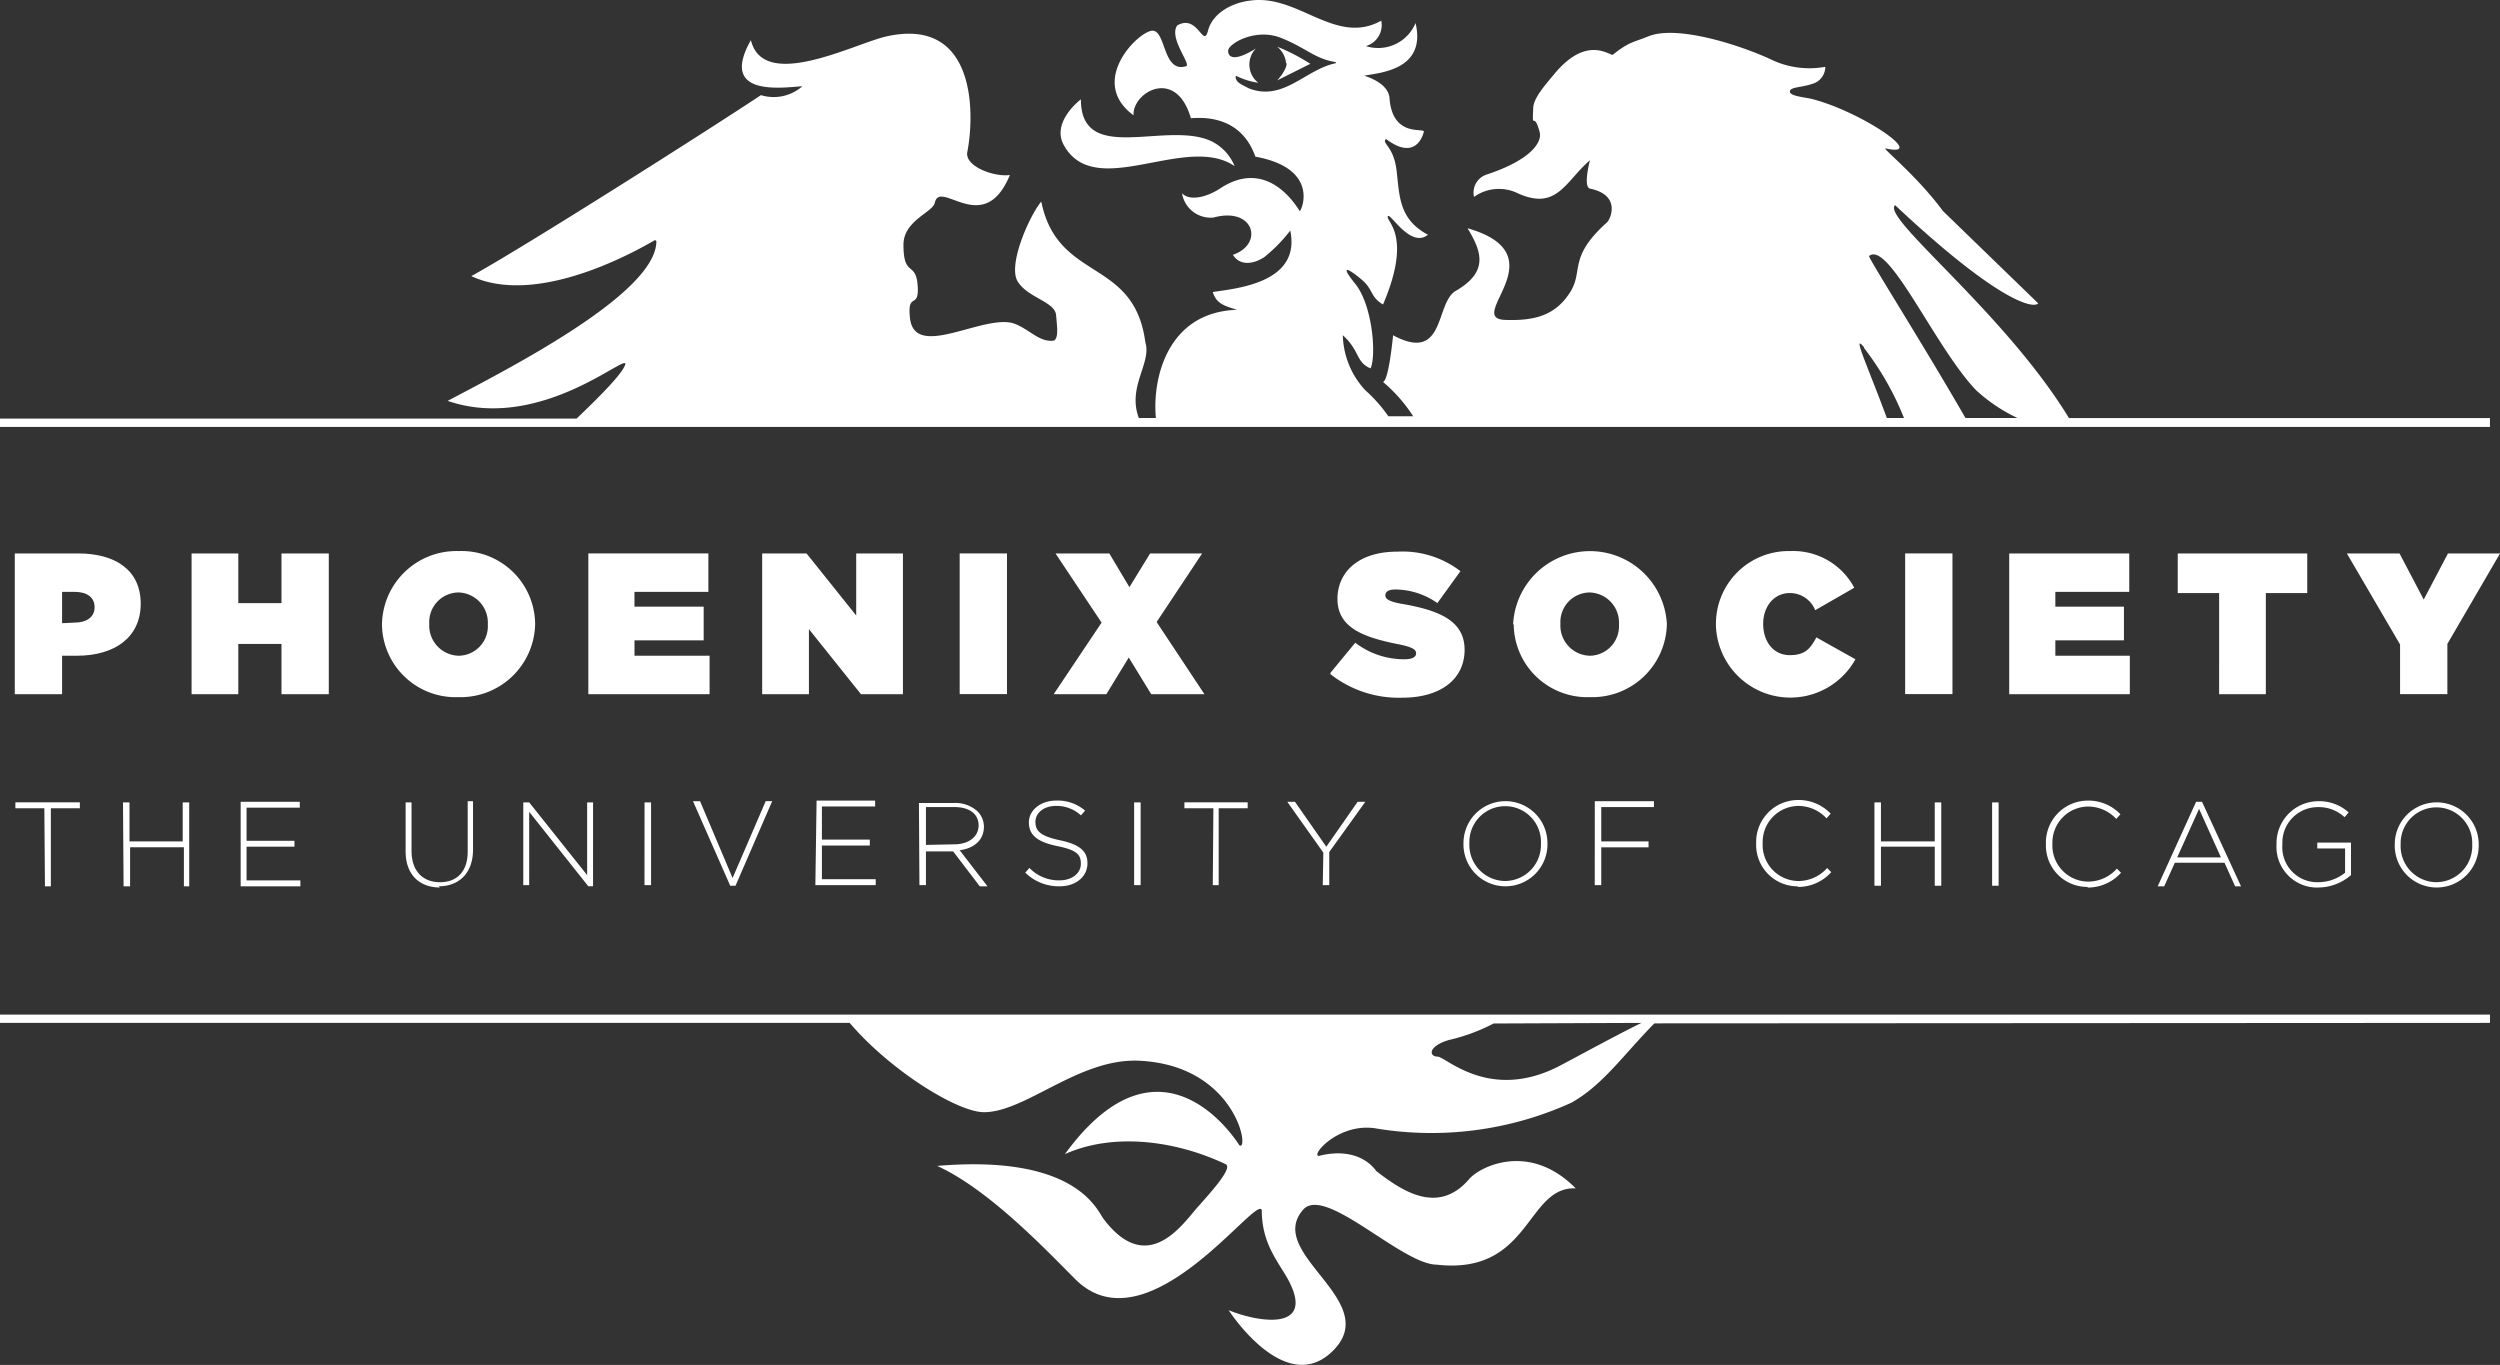 <svg xmlns="http://www.w3.org/2000/svg" width="275.299" height="150.307" viewBox="0 0 275.299 150.307"><rect x="0" y="0" width="275.299" height="150.307" fill="#333333" stroke="none"/><defs><style>.a{fill:#fff;}</style></defs><g transform="translate(137.65 75.154)"><g transform="translate(-137.65 -75.153)"><path class="a" d="M9.076,101.218c1.3,0,2.214-.586,2.214-1.693h0c0-1.107-.846-1.693-2.214-1.693H7.709v3.451ZM2.5,93.6H9.467c4.1,0,6.9,1.823,6.9,5.535h0c0,3.711-2.865,5.73-7.032,5.73H7.709V109.1H2.5Z" transform="translate(-0.872 -32.657)"/><path class="a" d="M32.4,93.6h5.144v5.47H42.3V93.6h5.209v15.5H42.3v-5.535H37.544V109.1H32.4Z" transform="translate(-11.303 -32.657)"/><path class="a" d="M76.255,101.274h0A3.321,3.321,0,0,0,73,97.758a3.256,3.256,0,0,0-3.191,3.451h0a3.321,3.321,0,0,0,3.256,3.516,3.256,3.256,0,0,0,3.191-3.451m-11.655,0h0A8.206,8.206,0,0,1,73.065,93.2a8.1,8.1,0,0,1,8.4,8.009h0A8.206,8.206,0,0,1,73,109.283a8.1,8.1,0,0,1-8.4-8.009" transform="translate(-22.537 -32.517)"/><path class="a" d="M99.5,93.6h13.218v4.232h-8.139V99.46H112.2v3.711h-7.618v1.693h8.269V109.1H99.5Z" transform="translate(-34.712 -32.657)"/><path class="a" d="M128.9,93.6h4.884l5.47,6.837V93.6H144.4v15.5h-4.623l-5.73-7.162V109.1H128.9Z" transform="translate(-44.969 -32.657)"/><rect class="a" width="5.209" height="15.49" transform="translate(105.679 60.943)"/><path class="a" d="M183.474,101.218,178.4,93.6h5.925l2.214,3.711,2.279-3.711h5.73l-5.014,7.553L194.8,109.1h-5.86l-2.474-4.037L184,109.1h-5.8Z" transform="translate(-62.168 -32.657)"/><g transform="translate(146.505 60.677)"><path class="a" d="M225,106.648l2.735-3.321a8.855,8.855,0,0,0,5.4,1.823c.912,0,1.3-.26,1.3-.651h0c0-.456-.456-.716-2.149-1.042-3.451-.716-6.511-1.693-6.511-4.949h0c0-2.93,2.279-5.209,6.576-5.209a10.488,10.488,0,0,1,6.967,2.149l-2.539,3.516a8.139,8.139,0,0,0-4.623-1.5c-.781,0-1.107.26-1.107.651h0c0,.391.391.716,2.084.977,3.972.716,6.642,1.888,6.642,5.014h0c0,3.256-2.67,5.274-6.837,5.274a12.142,12.142,0,0,1-7.944-2.6" transform="translate(-225 -93.229)"/><path class="a" d="M267.555,101.274h0a3.321,3.321,0,0,0-3.256-3.516,3.256,3.256,0,0,0-3.191,3.451h0a3.321,3.321,0,0,0,3.256,3.516,3.256,3.256,0,0,0,3.191-3.451m-11.655,0h0a8.476,8.476,0,0,1,16.929-.065h0a8.206,8.206,0,0,1-8.465,8.074,8.1,8.1,0,0,1-8.4-8.009" transform="translate(-235.78 -93.194)"/><path class="a" d="M290.2,101.271h0a8.009,8.009,0,0,1,8.2-8.074,7.618,7.618,0,0,1,7.032,4.037l-4.3,2.474a3,3,0,0,0-2.8-1.888c-1.758,0-2.93,1.5-2.93,3.386h0c0,2.019,1.172,3.451,2.93,3.451s2.279-.781,2.93-1.953l4.3,2.409a8.2,8.2,0,0,1-15.367-3.842" transform="translate(-247.746 -93.191)"/></g><rect class="a" width="5.209" height="15.49" transform="translate(209.795 60.943)"/><path class="a" d="M339.8,93.6h13.218v4.232h-8.139V99.46h7.553v3.711h-7.553v1.693h8.2V109.1H339.8Z" transform="translate(-118.545 -32.657)"/><path class="a" d="M372.858,97.963H368.3V93.6h14.26v4.363H378V109.1h-5.144Z" transform="translate(-128.488 -32.657)"/><path class="a" d="M408.034,93.6l-2.67,5.079L402.7,93.6h-5.8l5.86,10.027v5.47h5.209v-5.535l5.8-9.962Z" transform="translate(-138.465 -32.657)"/><path class="a" d="M269.239,144.351a3.972,3.972,0,0,1-3.972-4.167h0a3.943,3.943,0,1,1,7.879.065h0a3.972,3.972,0,0,1-3.907,4.1m0,.586a4.623,4.623,0,0,0,4.623-4.753h0a4.623,4.623,0,0,0-9.246,0h0a4.623,4.623,0,0,0,4.623,4.753m-13.088,0a5.535,5.535,0,0,0,3.646-1.367v-3.581h-3.711v.651h3.06v2.67a4.753,4.753,0,0,1-2.93,1.042,3.847,3.847,0,0,1-3.972-4.167h0a3.91,3.91,0,0,1,3.842-4.1,4.167,4.167,0,0,1,3,1.107l.456-.521a4.818,4.818,0,0,0-3.386-1.237,4.623,4.623,0,0,0-4.558,4.753h0a4.475,4.475,0,0,0,4.623,4.753m-15.562-3.321,2.409-5.339,2.409,5.339Zm-2.149,3.191h.716l1.172-2.6h5.47l1.172,2.6h.651l-4.3-9.311h-.651Zm-7.683.13a4.884,4.884,0,0,0,3.646-1.628l-.456-.456a4.232,4.232,0,0,1-3.191,1.432,3.972,3.972,0,0,1-3.907-4.167h0a3.972,3.972,0,0,1,3.907-4.1,4.232,4.232,0,0,1,3.125,1.367l.456-.521a4.884,4.884,0,0,0-3.581-1.5,4.623,4.623,0,0,0-4.623,4.753h0a4.558,4.558,0,0,0,4.558,4.753m-10.483-.13h.716V135.56h-.716Zm-12.958,0h.716v-4.3h5.925v4.3h.716V135.56h-.716v4.3h-5.925v-4.3h-.716Zm-8.4.13a4.884,4.884,0,0,0,3.646-1.628l-.456-.456a4.232,4.232,0,0,1-3.191,1.433,3.972,3.972,0,0,1-3.907-4.167h0a3.972,3.972,0,0,1,3.907-4.1,4.232,4.232,0,0,1,3.125,1.367l.456-.521a4.884,4.884,0,0,0-3.581-1.5,4.623,4.623,0,0,0-4.623,4.753h0a4.558,4.558,0,0,0,4.558,4.753m-22.334-.13h.716v-4.167h5.209v-.651h-5.209v-3.777h5.8v-.651h-6.511Zm-9.832-.456a3.972,3.972,0,0,1-3.972-4.167h0a3.943,3.943,0,1,1,7.879.065h0a3.972,3.972,0,0,1-3.907,4.1m0,.586a4.623,4.623,0,0,0,4.623-4.753h0a4.623,4.623,0,0,0-9.246,0h0a4.623,4.623,0,0,0,4.623,4.753m-20.12-.13h.716V141.03l3.972-5.535h-.846l-3.451,4.949-3.451-4.949h-.846l3.972,5.6Zm-12.111,0h.651v-8.465H138.3v-.651h-6.967v.651h3.191Zm-8.66,0h.716V135.56h-.716Zm-8.2.13c1.758,0,3.06-1.042,3.06-2.539h0c0-1.367-.912-2.084-3.06-2.539s-2.67-1.042-2.67-2.018h0c0-.977.912-1.758,2.279-1.758a3.972,3.972,0,0,1,2.735,1.042l.456-.521a4.623,4.623,0,0,0-3.191-1.107c-1.693,0-3,1.042-3,2.409h0c0,1.367.912,2.149,3.125,2.6s2.6.977,2.6,1.953h0c0,1.042-.977,1.823-2.344,1.823a4.493,4.493,0,0,1-3.321-1.367l-.456.521a5.274,5.274,0,0,0,3.711,1.5m-14.65-4.558v-4.167H106c1.693,0,2.67.781,2.67,2.019h0c0,1.3-1.172,2.084-2.67,2.084Zm-.716,4.428h.716v-3.711h3l2.93,3.842h.846l-3.06-3.972c1.563-.2,2.67-1.107,2.67-2.6h0a2.409,2.409,0,0,0-.716-1.693,3.646,3.646,0,0,0-2.6-.912h-3.842Zm-11.46,0H97.34v-.651H91.415v-3.711h5.274v-.651H91.415v-3.646h5.86v-.651H90.829Zm-9.376.065h.586l4.037-9.311h-.716l-3.646,8.465L78,135.43H77.22Zm-9.441-.065H72.6V135.56h-.716Zm-13.348,0h.651V136.6l6.511,8.2h.521V135.56h-.651v8.009l-6.381-8.009h-.651Zm-9.311.13c2.214,0,3.777-1.432,3.777-4.037V135.43h-.586v5.535c0,2.214-1.172,3.386-3.06,3.386s-3.125-1.237-3.125-3.451V135.56h-.651v5.4c0,2.6,1.563,3.972,3.777,3.972m-21.943-.13h6.576v-.651H28.059v-3.711h5.274v-.651H28.059v-3.646h5.86V135.5H27.408Zm-12.892,0h.716v-4.3h5.925v4.3h.586V135.56h-.716v4.3h-5.86v-4.3h-.716Zm-8.66,0h.651v-8.595H9.7v-.651H2.6v.651H5.791Z" transform="translate(-0.907 -47.204)"/><path class="a" d="M119.027,10.94s-3.386,2.539-1.823,5.144c3.516,6.056,13.413-1.432,18.753,2.214a5.274,5.274,0,0,0-2.539-2.735c-4.949-2.344-14.455,2.735-14.39-4.688m22.659-3.907c0,.781-1.042,1.888-1.042,1.888l3.646-1.823a21.292,21.292,0,0,0-3.646-1.888,2.67,2.67,0,0,1,.977,1.823m80.545,39.068h-5.73c-4.558-7.944-10.809-17.776-10.613-17.841,2.149-1.758,7.293,10.093,11.786,14.781a18.167,18.167,0,0,0,4.558,3.06m-16.929-7.748a31.775,31.775,0,0,1,4.428,7.748h-1.888c-2.214-5.99-3.907-9.507-2.474-7.748M147.091,6.968c-3.321.651-5.8,4.3-9.637,2.735-.521-.326-1.5-.586-1.367-1.367a7.944,7.944,0,0,0,2.474.781,2.539,2.539,0,0,1-.26-3.777c-2.279,1.432-3.06,1.042-3.06.26s3-2.539,5.8-1.432,3.777,2.344,6.056,2.67Zm-17.06,39.068h-4.623c-1.3-3.451,1.432-6.056.716-8.335-1.237-9.376-9.637-6.576-11.46-15.5-1.3,1.563-3.711,6.967-2.6,8.79s4.1,2.214,4.232,3.711.26,2.409-.2,2.8c-1.563.26-2.67-1.172-4.3-1.823-3.256-1.3-11.069,4.1-11.59-.651-.326-3,1.042-.846.846-3.581s-1.563-.846-1.563-4.493c0-2.67,3.256-3.581,3.451-4.623.586-2.67,5.4,3.907,8.269-3.06-1.628.26-5.014-.912-4.688-2.539.846-4.363.912-14.976-8.986-12.7-3.581.846-13.478,6.056-14.846.391-3.581,6.316,3.516,5.209,5.665,5.079a4.772,4.772,0,0,1-4.558.977C78.2,14.2,57.821,27.154,51.9,30.409c7.944,3.711,20.12-3.972,20.25-3.972l.13.13c0,5.73-16.083,13.934-22.985,17.581C59.9,47.795,70,37.962,68.76,40.372c-.521,1.042-2.6,3.191-5.274,5.73H0v.912H274.192v-.977H227.831c-7.1-11.655-20.706-22.073-19.143-23.441,11.59,10.874,15.3,11.395,15.757,10.809L213.962,23.247c-2.93-3.972-6.837-7.032-6.316-6.9,4.688,1.042-2.409-3.907-7.944-5.4-.977-.26-2.539-.326-2.6-.846s1.3-.456,2.409-.846A1.953,1.953,0,0,0,201,7.359a9.7,9.7,0,0,1-6.055-.846C191.238,4.82,184.661,2.8,181.6,3.973c-1.758.716-2.149.586-4.037,2.084-.846-.326-3.191-1.823-6.446,2.149-1.042,1.237-2.279,2.67-2.279,3.711-.13,2.67.065.13.716,2.67.26,1.042-.912,3-5.8,4.623a2.084,2.084,0,0,0-1.432,2.474,4.713,4.713,0,0,1,4.688-.456c4.428,2.084,5.339-1.237,8.074-3.581,0,0-.781,2.93,0,3.125,3.451.716,2.279,3.321,1.888,3.711-4.363,3.907-2.539,5.339-4.1,7.748s-3.711,3.125-7.1,3c-4.623-.13,6.056-7.162-4.167-10.093,1.628,2.67,2.279,4.818-1.3,6.9-2.279,1.3-1.107,8.009-6.9,4.883,0,0-.456,4.949-1.107,5.144a16.8,16.8,0,0,1,3.321,3.777h-2.735a15.952,15.952,0,0,0-2.539-2.865,9.23,9.23,0,0,1-2.474-6.056c1.888,1.693,1.432,3,3.06,3.646.651-1.5.2-6.967-1.693-9.311s-.586-1.563.716-.456.912,1.888,2.344,2.735c3.256-7.618.326-9.116.521-9.7s2.474,3.581,4.428,2.019c-3.191-1.693-3.125-4.232-3.451-7.032s-1.693-3-1.172-3.516c3.191,2.409,4.037-.26,4.167-.781s-3.451.716-3.777-3.711c-.13-1.758-2.8-2.474-2.8-2.474,1.628-.326,6.9-.586,5.665-5.8a4.454,4.454,0,0,1-5.47,2.539,2.409,2.409,0,0,0,1.693-2.8c-5.014,2.8-9.116-2.93-14.39-2.214-1.888.2-4.167,1.3-4.688,3.321S131.92,1.5,129.641,2.8c-.977,1.367,1.563,4.3.977,4.493-2.539.781-2.214-3.777-3.646-3.907s-7.293,5.535-2.149,9.311c-.13-2.539,4.688-5.339,6.316.326,4.884-.391,6.511,2.539,7.1,4.232,7.162,1.3,5.079,5.99,4.883,5.99-.651-1.042-3.777-5.8-8.79-2.474-1.172.781-3.191,1.5-4.167.521a3.2,3.2,0,0,0,3.451,2.67c4.493-1.237,5.6,2.93,2.149,4.1.716,1.172,2.149,1.107,3.451.26a16.986,16.986,0,0,0,2.865-2.93c1.237,5.86-6.186,6.381-8.53,6.772.391,1.237,1.172,1.5,2.67,1.953-7.814.26-9.376,7.814-8.921,12.046m53.458,66.481c-2.93,1.432-7.423,3.907-9.181,4.818-7.618,3.842-12.372-1.107-13.283-1.107s-1.107-1.107,1.237-1.823a20.511,20.511,0,0,0,4.949-1.823Zm-52.546,0h3.321m142.663,0v-.912H0v.912H93.568c4.428,5.209,11.851,9.832,14.781,9.832,4.623,0,10.483-5.99,17.125-5.665,10.679.521,12.176,10.093,11,9.311,0,0-8.4-13.869-19.208.977,5.014-2.279,11.786-1.693,17.711,1.107.781.391-1.432,2.865-3.06,4.688s-5.535,7.814-10.418,1.3c-.716-.977-3.06-7.1-18.3-5.8,5.73,2.6,12.111,9.376,15.237,12.5,7.944,7.879,20.055-9.572,20.511-7.618,0,3.907,2.019,5.86,3.06,7.944,2.67,5.339-3.386,4.428-6.707,3.06,0,0,6.316,9.832,11.59,4.363s-7.618-10.613-3.386-15.432c2.409-2.735,10.874,6.056,14.716,6.056,10.353,1.172,9.832-8.66,15.3-8.4-5.144-5.209-10.613-2.344-11.72-1.042-3.451,4.037-7.423,1.3-10.223-.846-1.5-2.019-4.037-2.279-6.316-1.693-1.042.065,2.149-3.777,6.381-3a37.245,37.245,0,0,0,21.422-2.865c3.451-1.953,5.6-5.144,9.116-8.725Z" transform="translate(0 -0.004)"/></g></g></svg>